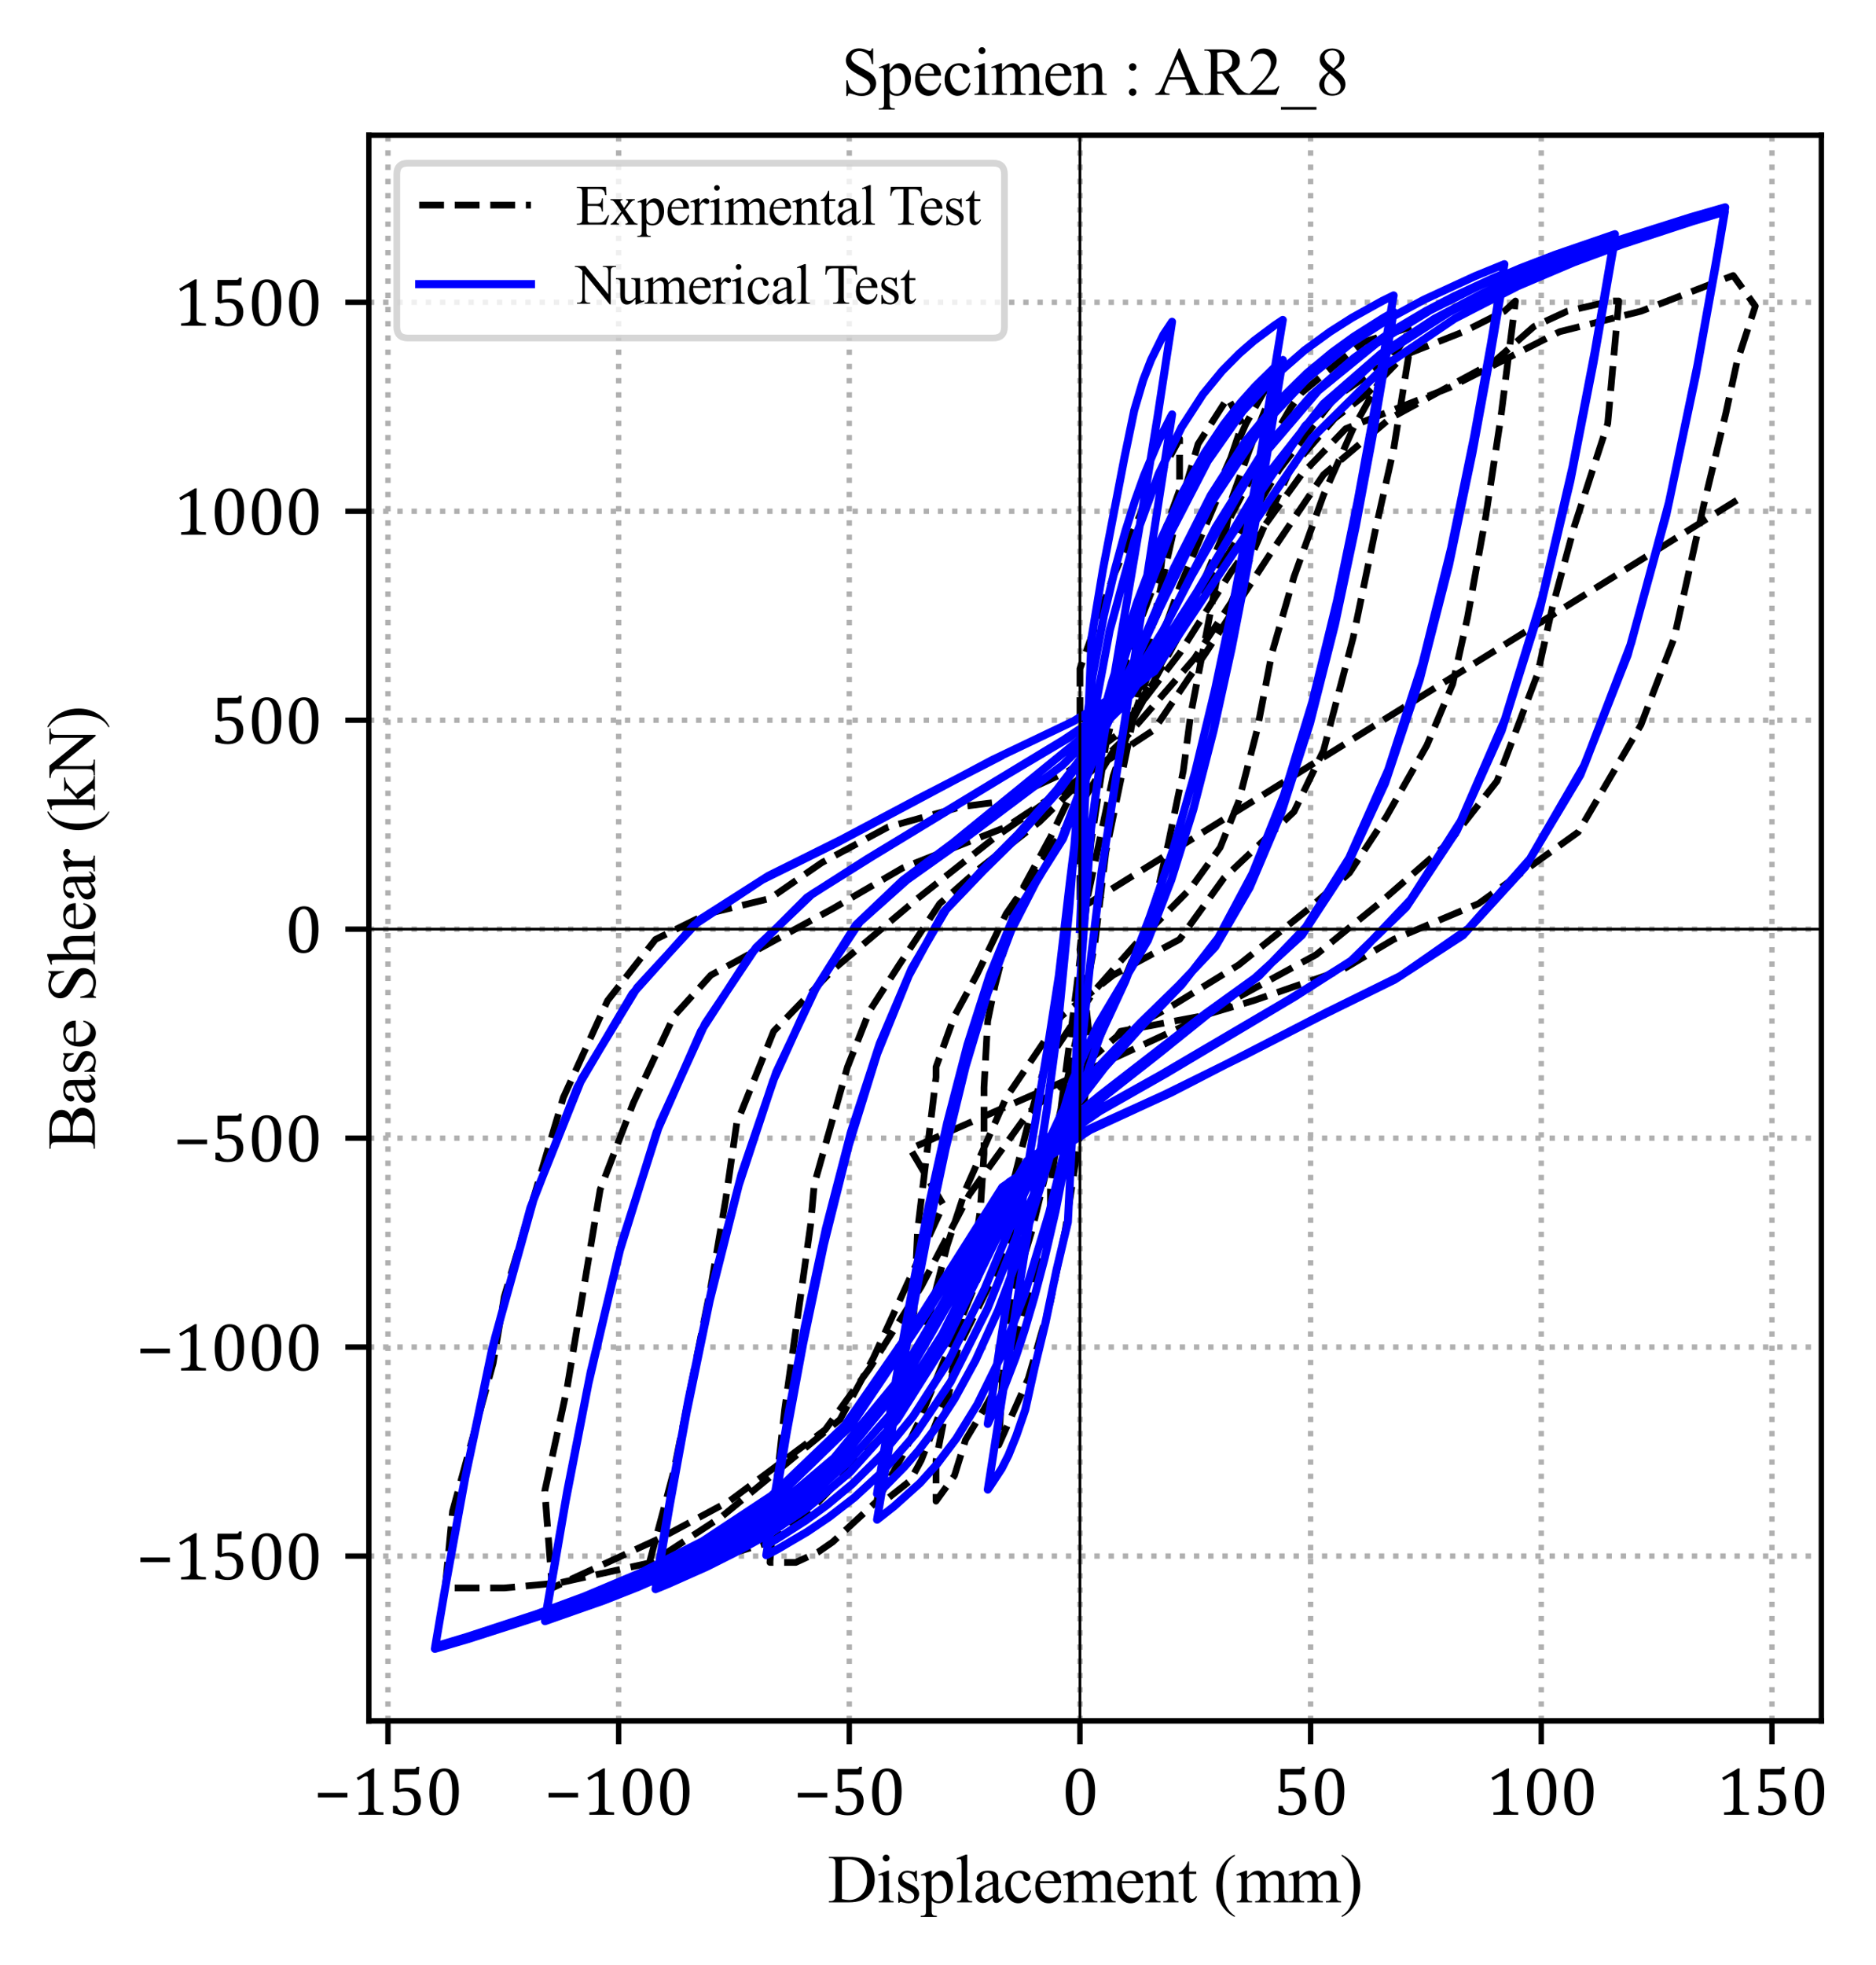 <?xml version="1.0" encoding="utf-8" standalone="no"?>
<!DOCTYPE svg PUBLIC "-//W3C//DTD SVG 1.1//EN"
  "http://www.w3.org/Graphics/SVG/1.1/DTD/svg11.dtd">
<svg xmlns:xlink="http://www.w3.org/1999/xlink" width="279.576pt" height="292.774pt" viewBox="0 0 279.576 292.774" xmlns="http://www.w3.org/2000/svg" version="1.1">
 <defs>
  <style type="text/css">*{stroke-linejoin: round; stroke-linecap: butt}</style>
 </defs>
 <g id="figure_1">
  <g id="patch_1">
   <path d="M 0 292.774 
L 279.576 292.774 
L 279.576 0 
L 0 0 
z
" style="fill: #ffffff"/>
  </g>
  <g id="axes_1">
   <g id="patch_2">
    <path d="M 54.97 256.404 
L 271.434 256.404 
L 271.434 20.144 
L 54.97 20.144 
z
" style="fill: #ffffff"/>
   </g>
   <g id="matplotlib.axis_1">
    <g id="xtick_1">
     <g id="line2d_1">
      <path d="M 57.815 256.404 
L 57.815 20.144 
" clip-path="url(#pf78e5e7e3a)" style="fill: none; stroke-dasharray: 0.8,1.32; stroke-dashoffset: 0; stroke: #b0b0b0; stroke-width: 0.8"/>
     </g>
     <g id="line2d_2">
      <defs>
       <path id="m4a73ebae74" d="M 0 0 
L 0 3.5 
" style="stroke: #000000; stroke-width: 0.8"/>
      </defs>
      <g>
       <use xlink:href="#m4a73ebae74" x="57.815" y="256.404" style="stroke: #000000; stroke-width: 0.8"/>
      </g>
     </g>
     <g id="text_1">
      <!-- −150 -->
      <g transform="translate(46.74 270.391) scale(0.1 -0.1)">
       <defs>
        <path id="Cambria-2212" d="M 397 1613 
L 397 2047 
L 3147 2047 
L 3147 1613 
L 397 1613 
z
" transform="scale(0.016)"/>
        <path id="Cambria-31" d="M 2172 816 
Q 2172 634 2192 542 
Q 2213 450 2264 392 
Q 2316 334 2412 301 
Q 2509 269 2656 251 
Q 2803 234 3044 228 
L 3044 0 
L 734 0 
L 734 228 
Q 1081 244 1229 270 
Q 1378 297 1456 350 
Q 1534 403 1570 500 
Q 1606 597 1606 816 
L 1606 3350 
Q 1606 3475 1562 3533 
Q 1519 3591 1434 3591 
Q 1334 3591 1150 3487 
Q 966 3384 694 3203 
L 556 3444 
L 2019 4316 
L 2191 4316 
Q 2172 4016 2172 3484 
L 2172 816 
z
" transform="scale(0.016)"/>
        <path id="Cambria-35" d="M 469 172 
L 469 834 
L 847 834 
Q 941 516 1130 366 
Q 1319 216 1619 216 
Q 2034 216 2246 466 
Q 2459 716 2459 1213 
Q 2459 1544 2346 1761 
Q 2234 1978 2043 2075 
Q 1853 2172 1600 2172 
Q 1388 2172 1234 2145 
Q 1081 2119 906 2063 
L 656 2209 
L 656 4266 
L 2378 4266 
Q 2484 4266 2531 4283 
Q 2578 4300 2606 4336 
Q 2634 4372 2672 4472 
L 2916 4472 
L 2869 3747 
L 1072 3747 
L 1072 2375 
Q 1234 2444 1425 2478 
Q 1616 2513 1806 2513 
Q 2178 2513 2465 2361 
Q 2753 2209 2909 1929 
Q 3066 1650 3066 1281 
Q 3066 863 2891 563 
Q 2716 263 2384 106 
Q 2053 -50 1600 -50 
Q 1059 -50 469 172 
z
" transform="scale(0.016)"/>
        <path id="Cambria-30" d="M 1738 -50 
Q 1063 -50 733 481 
Q 403 1013 403 2094 
Q 403 2669 504 3087 
Q 606 3506 789 3779 
Q 972 4053 1228 4184 
Q 1484 4316 1788 4316 
Q 2472 4316 2806 3787 
Q 3141 3259 3141 2191 
Q 3141 1084 2783 517 
Q 2425 -50 1738 -50 
z
M 1013 2188 
Q 1013 1169 1202 692 
Q 1391 216 1788 216 
Q 2166 216 2348 664 
Q 2531 1113 2531 2053 
Q 2531 2772 2437 3217 
Q 2344 3663 2176 3856 
Q 2009 4050 1772 4050 
Q 1556 4050 1411 3922 
Q 1266 3794 1177 3553 
Q 1088 3313 1050 2967 
Q 1013 2622 1013 2188 
z
" transform="scale(0.016)"/>
       </defs>
       <use xlink:href="#Cambria-2212"/>
       <use xlink:href="#Cambria-31" x="55.371"/>
       <use xlink:href="#Cambria-35" x="110.742"/>
       <use xlink:href="#Cambria-30" x="166.113"/>
      </g>
     </g>
    </g>
    <g id="xtick_2">
     <g id="line2d_3">
      <path d="M 92.191 256.404 
L 92.191 20.144 
" clip-path="url(#pf78e5e7e3a)" style="fill: none; stroke-dasharray: 0.8,1.32; stroke-dashoffset: 0; stroke: #b0b0b0; stroke-width: 0.8"/>
     </g>
     <g id="line2d_4">
      <g>
       <use xlink:href="#m4a73ebae74" x="92.191" y="256.404" style="stroke: #000000; stroke-width: 0.8"/>
      </g>
     </g>
     <g id="text_2">
      <!-- −100 -->
      <g transform="translate(81.116 270.391) scale(0.1 -0.1)">
       <use xlink:href="#Cambria-2212"/>
       <use xlink:href="#Cambria-31" x="55.371"/>
       <use xlink:href="#Cambria-30" x="110.742"/>
       <use xlink:href="#Cambria-30" x="166.113"/>
      </g>
     </g>
    </g>
    <g id="xtick_3">
     <g id="line2d_5">
      <path d="M 126.566 256.404 
L 126.566 20.144 
" clip-path="url(#pf78e5e7e3a)" style="fill: none; stroke-dasharray: 0.8,1.32; stroke-dashoffset: 0; stroke: #b0b0b0; stroke-width: 0.8"/>
     </g>
     <g id="line2d_6">
      <g>
       <use xlink:href="#m4a73ebae74" x="126.566" y="256.404" style="stroke: #000000; stroke-width: 0.8"/>
      </g>
     </g>
     <g id="text_3">
      <!-- −50 -->
      <g transform="translate(118.26 270.391) scale(0.1 -0.1)">
       <use xlink:href="#Cambria-2212"/>
       <use xlink:href="#Cambria-35" x="55.371"/>
       <use xlink:href="#Cambria-30" x="110.742"/>
      </g>
     </g>
    </g>
    <g id="xtick_4">
     <g id="line2d_7">
      <path d="M 160.942 256.404 
L 160.942 20.144 
" clip-path="url(#pf78e5e7e3a)" style="fill: none; stroke-dasharray: 0.8,1.32; stroke-dashoffset: 0; stroke: #b0b0b0; stroke-width: 0.8"/>
     </g>
     <g id="line2d_8">
      <g>
       <use xlink:href="#m4a73ebae74" x="160.942" y="256.404" style="stroke: #000000; stroke-width: 0.8"/>
      </g>
     </g>
     <g id="text_4">
      <!-- 0 -->
      <g transform="translate(158.173 270.391) scale(0.1 -0.1)">
       <use xlink:href="#Cambria-30"/>
      </g>
     </g>
    </g>
    <g id="xtick_5">
     <g id="line2d_9">
      <path d="M 195.318 256.404 
L 195.318 20.144 
" clip-path="url(#pf78e5e7e3a)" style="fill: none; stroke-dasharray: 0.8,1.32; stroke-dashoffset: 0; stroke: #b0b0b0; stroke-width: 0.8"/>
     </g>
     <g id="line2d_10">
      <g>
       <use xlink:href="#m4a73ebae74" x="195.318" y="256.404" style="stroke: #000000; stroke-width: 0.8"/>
      </g>
     </g>
     <g id="text_5">
      <!-- 50 -->
      <g transform="translate(189.78 270.391) scale(0.1 -0.1)">
       <use xlink:href="#Cambria-35"/>
       <use xlink:href="#Cambria-30" x="55.371"/>
      </g>
     </g>
    </g>
    <g id="xtick_6">
     <g id="line2d_11">
      <path d="M 229.694 256.404 
L 229.694 20.144 
" clip-path="url(#pf78e5e7e3a)" style="fill: none; stroke-dasharray: 0.8,1.32; stroke-dashoffset: 0; stroke: #b0b0b0; stroke-width: 0.8"/>
     </g>
     <g id="line2d_12">
      <g>
       <use xlink:href="#m4a73ebae74" x="229.694" y="256.404" style="stroke: #000000; stroke-width: 0.8"/>
      </g>
     </g>
     <g id="text_6">
      <!-- 100 -->
      <g transform="translate(221.387 270.391) scale(0.1 -0.1)">
       <use xlink:href="#Cambria-31"/>
       <use xlink:href="#Cambria-30" x="55.371"/>
       <use xlink:href="#Cambria-30" x="110.742"/>
      </g>
     </g>
    </g>
    <g id="xtick_7">
     <g id="line2d_13">
      <path d="M 264.069 256.404 
L 264.069 20.144 
" clip-path="url(#pf78e5e7e3a)" style="fill: none; stroke-dasharray: 0.8,1.32; stroke-dashoffset: 0; stroke: #b0b0b0; stroke-width: 0.8"/>
     </g>
     <g id="line2d_14">
      <g>
       <use xlink:href="#m4a73ebae74" x="264.069" y="256.404" style="stroke: #000000; stroke-width: 0.8"/>
      </g>
     </g>
     <g id="text_7">
      <!-- 150 -->
      <g transform="translate(255.763 270.391) scale(0.1 -0.1)">
       <use xlink:href="#Cambria-31"/>
       <use xlink:href="#Cambria-35" x="55.371"/>
       <use xlink:href="#Cambria-30" x="110.742"/>
      </g>
     </g>
    </g>
    <g id="text_8">
     <!-- Displacement (mm) -->
     <g transform="translate(123.353 283.435) scale(0.1 -0.1)">
      <defs>
       <path id="TimesNewRomanPSMT-44" d="M 109 0 
L 109 116 
L 269 116 
Q 538 116 650 288 
Q 719 391 719 750 
L 719 3488 
Q 719 3884 631 3984 
Q 509 4122 269 4122 
L 109 4122 
L 109 4238 
L 1834 4238 
Q 2784 4238 3279 4022 
Q 3775 3806 4076 3303 
Q 4378 2800 4378 2141 
Q 4378 1256 3841 663 
Q 3238 0 2003 0 
L 109 0 
z
M 1319 306 
Q 1716 219 1984 219 
Q 2709 219 3187 728 
Q 3666 1238 3666 2109 
Q 3666 2988 3187 3494 
Q 2709 4000 1959 4000 
Q 1678 4000 1319 3909 
L 1319 306 
z
" transform="scale(0.016)"/>
       <path id="TimesNewRomanPSMT-69" d="M 928 4444 
Q 1059 4444 1151 4351 
Q 1244 4259 1244 4128 
Q 1244 3997 1151 3903 
Q 1059 3809 928 3809 
Q 797 3809 703 3903 
Q 609 3997 609 4128 
Q 609 4259 701 4351 
Q 794 4444 928 4444 
z
M 1188 2947 
L 1188 647 
Q 1188 378 1227 289 
Q 1266 200 1342 156 
Q 1419 113 1622 113 
L 1622 0 
L 231 0 
L 231 113 
Q 441 113 512 153 
Q 584 194 626 287 
Q 669 381 669 647 
L 669 1750 
Q 669 2216 641 2353 
Q 619 2453 572 2492 
Q 525 2531 444 2531 
Q 356 2531 231 2484 
L 188 2597 
L 1050 2947 
L 1188 2947 
z
" transform="scale(0.016)"/>
       <path id="TimesNewRomanPSMT-73" d="M 2050 2947 
L 2050 1972 
L 1947 1972 
Q 1828 2431 1642 2597 
Q 1456 2763 1169 2763 
Q 950 2763 815 2647 
Q 681 2531 681 2391 
Q 681 2216 781 2091 
Q 878 1963 1175 1819 
L 1631 1597 
Q 2266 1288 2266 781 
Q 2266 391 1970 151 
Q 1675 -88 1309 -88 
Q 1047 -88 709 6 
Q 606 38 541 38 
Q 469 38 428 -44 
L 325 -44 
L 325 978 
L 428 978 
Q 516 541 762 319 
Q 1009 97 1316 97 
Q 1531 97 1667 223 
Q 1803 350 1803 528 
Q 1803 744 1651 891 
Q 1500 1038 1047 1263 
Q 594 1488 453 1669 
Q 313 1847 313 2119 
Q 313 2472 555 2709 
Q 797 2947 1181 2947 
Q 1350 2947 1591 2875 
Q 1750 2828 1803 2828 
Q 1853 2828 1881 2850 
Q 1909 2872 1947 2947 
L 2050 2947 
z
" transform="scale(0.016)"/>
       <path id="TimesNewRomanPSMT-70" d="M -6 2578 
L 875 2934 
L 994 2934 
L 994 2266 
Q 1216 2644 1439 2795 
Q 1663 2947 1909 2947 
Q 2341 2947 2628 2609 
Q 2981 2197 2981 1534 
Q 2981 794 2556 309 
Q 2206 -88 1675 -88 
Q 1444 -88 1275 -22 
Q 1150 25 994 166 
L 994 -706 
Q 994 -1000 1030 -1079 
Q 1066 -1159 1155 -1206 
Q 1244 -1253 1478 -1253 
L 1478 -1369 
L -22 -1369 
L -22 -1253 
L 56 -1253 
Q 228 -1256 350 -1188 
Q 409 -1153 442 -1076 
Q 475 -1000 475 -688 
L 475 2019 
Q 475 2297 450 2372 
Q 425 2447 370 2484 
Q 316 2522 222 2522 
Q 147 2522 31 2478 
L -6 2578 
z
M 994 2081 
L 994 1013 
Q 994 666 1022 556 
Q 1066 375 1236 237 
Q 1406 100 1666 100 
Q 1978 100 2172 344 
Q 2425 663 2425 1241 
Q 2425 1897 2138 2250 
Q 1938 2494 1663 2494 
Q 1513 2494 1366 2419 
Q 1253 2363 994 2081 
z
" transform="scale(0.016)"/>
       <path id="TimesNewRomanPSMT-6c" d="M 1184 4444 
L 1184 647 
Q 1184 378 1223 290 
Q 1263 203 1344 158 
Q 1425 113 1647 113 
L 1647 0 
L 244 0 
L 244 113 
Q 441 113 512 153 
Q 584 194 625 287 
Q 666 381 666 647 
L 666 3247 
Q 666 3731 644 3842 
Q 622 3953 573 3993 
Q 525 4034 450 4034 
Q 369 4034 244 3984 
L 191 4094 
L 1044 4444 
L 1184 4444 
z
" transform="scale(0.016)"/>
       <path id="TimesNewRomanPSMT-61" d="M 1822 413 
Q 1381 72 1269 19 
Q 1100 -59 909 -59 
Q 613 -59 420 144 
Q 228 347 228 678 
Q 228 888 322 1041 
Q 450 1253 767 1440 
Q 1084 1628 1822 1897 
L 1822 2009 
Q 1822 2438 1686 2597 
Q 1550 2756 1291 2756 
Q 1094 2756 978 2650 
Q 859 2544 859 2406 
L 866 2225 
Q 866 2081 792 2003 
Q 719 1925 600 1925 
Q 484 1925 411 2006 
Q 338 2088 338 2228 
Q 338 2497 613 2722 
Q 888 2947 1384 2947 
Q 1766 2947 2009 2819 
Q 2194 2722 2281 2516 
Q 2338 2381 2338 1966 
L 2338 994 
Q 2338 584 2353 492 
Q 2369 400 2405 369 
Q 2441 338 2488 338 
Q 2538 338 2575 359 
Q 2641 400 2828 588 
L 2828 413 
Q 2478 -56 2159 -56 
Q 2006 -56 1915 50 
Q 1825 156 1822 413 
z
M 1822 616 
L 1822 1706 
Q 1350 1519 1213 1441 
Q 966 1303 859 1153 
Q 753 1003 753 825 
Q 753 600 887 451 
Q 1022 303 1197 303 
Q 1434 303 1822 616 
z
" transform="scale(0.016)"/>
       <path id="TimesNewRomanPSMT-63" d="M 2631 1088 
Q 2516 522 2178 217 
Q 1841 -88 1431 -88 
Q 944 -88 581 321 
Q 219 731 219 1428 
Q 219 2103 620 2525 
Q 1022 2947 1584 2947 
Q 2006 2947 2278 2723 
Q 2550 2500 2550 2259 
Q 2550 2141 2473 2067 
Q 2397 1994 2259 1994 
Q 2075 1994 1981 2113 
Q 1928 2178 1911 2362 
Q 1894 2547 1784 2644 
Q 1675 2738 1481 2738 
Q 1169 2738 978 2506 
Q 725 2200 725 1697 
Q 725 1184 976 792 
Q 1228 400 1656 400 
Q 1963 400 2206 609 
Q 2378 753 2541 1131 
L 2631 1088 
z
" transform="scale(0.016)"/>
       <path id="TimesNewRomanPSMT-65" d="M 681 1784 
Q 678 1147 991 784 
Q 1303 422 1725 422 
Q 2006 422 2214 576 
Q 2422 731 2563 1106 
L 2659 1044 
Q 2594 616 2278 264 
Q 1963 -88 1488 -88 
Q 972 -88 605 314 
Q 238 716 238 1394 
Q 238 2128 614 2539 
Q 991 2950 1559 2950 
Q 2041 2950 2350 2633 
Q 2659 2316 2659 1784 
L 681 1784 
z
M 681 1966 
L 2006 1966 
Q 1991 2241 1941 2353 
Q 1863 2528 1708 2628 
Q 1553 2728 1384 2728 
Q 1125 2728 920 2526 
Q 716 2325 681 1966 
z
" transform="scale(0.016)"/>
       <path id="TimesNewRomanPSMT-6d" d="M 1050 2338 
Q 1363 2650 1419 2697 
Q 1559 2816 1721 2881 
Q 1884 2947 2044 2947 
Q 2313 2947 2506 2790 
Q 2700 2634 2766 2338 
Q 3088 2713 3309 2830 
Q 3531 2947 3766 2947 
Q 3994 2947 4170 2830 
Q 4347 2713 4450 2447 
Q 4519 2266 4519 1878 
L 4519 647 
Q 4519 378 4559 278 
Q 4591 209 4675 161 
Q 4759 113 4950 113 
L 4950 0 
L 3538 0 
L 3538 113 
L 3597 113 
Q 3781 113 3884 184 
Q 3956 234 3988 344 
Q 4000 397 4000 647 
L 4000 1878 
Q 4000 2228 3916 2372 
Q 3794 2572 3525 2572 
Q 3359 2572 3192 2489 
Q 3025 2406 2788 2181 
L 2781 2147 
L 2788 2013 
L 2788 647 
Q 2788 353 2820 281 
Q 2853 209 2943 161 
Q 3034 113 3253 113 
L 3253 0 
L 1806 0 
L 1806 113 
Q 2044 113 2133 169 
Q 2222 225 2256 338 
Q 2272 391 2272 647 
L 2272 1878 
Q 2272 2228 2169 2381 
Q 2031 2581 1784 2581 
Q 1616 2581 1450 2491 
Q 1191 2353 1050 2181 
L 1050 647 
Q 1050 366 1089 281 
Q 1128 197 1204 155 
Q 1281 113 1516 113 
L 1516 0 
L 100 0 
L 100 113 
Q 297 113 375 155 
Q 453 197 493 289 
Q 534 381 534 647 
L 534 1741 
Q 534 2213 506 2350 
Q 484 2453 437 2492 
Q 391 2531 309 2531 
Q 222 2531 100 2484 
L 53 2597 
L 916 2947 
L 1050 2947 
L 1050 2338 
z
" transform="scale(0.016)"/>
       <path id="TimesNewRomanPSMT-6e" d="M 1034 2341 
Q 1538 2947 1994 2947 
Q 2228 2947 2397 2830 
Q 2566 2713 2666 2444 
Q 2734 2256 2734 1869 
L 2734 647 
Q 2734 375 2778 278 
Q 2813 200 2889 156 
Q 2966 113 3172 113 
L 3172 0 
L 1756 0 
L 1756 113 
L 1816 113 
Q 2016 113 2095 173 
Q 2175 234 2206 353 
Q 2219 400 2219 647 
L 2219 1819 
Q 2219 2209 2117 2386 
Q 2016 2563 1775 2563 
Q 1403 2563 1034 2156 
L 1034 647 
Q 1034 356 1069 288 
Q 1113 197 1189 155 
Q 1266 113 1500 113 
L 1500 0 
L 84 0 
L 84 113 
L 147 113 
Q 366 113 442 223 
Q 519 334 519 647 
L 519 1709 
Q 519 2225 495 2337 
Q 472 2450 423 2490 
Q 375 2531 294 2531 
Q 206 2531 84 2484 
L 38 2597 
L 900 2947 
L 1034 2947 
L 1034 2341 
z
" transform="scale(0.016)"/>
       <path id="TimesNewRomanPSMT-74" d="M 1031 3803 
L 1031 2863 
L 1700 2863 
L 1700 2644 
L 1031 2644 
L 1031 788 
Q 1031 509 1111 412 
Q 1191 316 1316 316 
Q 1419 316 1516 380 
Q 1613 444 1666 569 
L 1788 569 
Q 1678 263 1478 108 
Q 1278 -47 1066 -47 
Q 922 -47 784 33 
Q 647 113 581 261 
Q 516 409 516 719 
L 516 2644 
L 63 2644 
L 63 2747 
Q 234 2816 414 2980 
Q 594 3144 734 3369 
Q 806 3488 934 3803 
L 1031 3803 
z
" transform="scale(0.016)"/>
       <path id="TimesNewRomanPSMT-20" transform="scale(0.016)"/>
       <path id="TimesNewRomanPSMT-28" d="M 1988 -1253 
L 1988 -1369 
Q 1516 -1131 1200 -813 
Q 750 -359 506 256 
Q 263 872 263 1534 
Q 263 2503 741 3301 
Q 1219 4100 1988 4444 
L 1988 4313 
Q 1603 4100 1356 3731 
Q 1109 3363 987 2797 
Q 866 2231 866 1616 
Q 866 947 969 400 
Q 1050 -31 1165 -292 
Q 1281 -553 1476 -793 
Q 1672 -1034 1988 -1253 
z
" transform="scale(0.016)"/>
       <path id="TimesNewRomanPSMT-29" d="M 144 4313 
L 144 4444 
Q 619 4209 934 3891 
Q 1381 3434 1625 2820 
Q 1869 2206 1869 1541 
Q 1869 572 1392 -226 
Q 916 -1025 144 -1369 
L 144 -1253 
Q 528 -1038 776 -670 
Q 1025 -303 1145 264 
Q 1266 831 1266 1447 
Q 1266 2113 1163 2663 
Q 1084 3094 967 3353 
Q 850 3613 656 3853 
Q 463 4094 144 4313 
z
" transform="scale(0.016)"/>
      </defs>
      <use xlink:href="#TimesNewRomanPSMT-44"/>
      <use xlink:href="#TimesNewRomanPSMT-69" x="72.217"/>
      <use xlink:href="#TimesNewRomanPSMT-73" x="100"/>
      <use xlink:href="#TimesNewRomanPSMT-70" x="138.916"/>
      <use xlink:href="#TimesNewRomanPSMT-6c" x="188.916"/>
      <use xlink:href="#TimesNewRomanPSMT-61" x="216.699"/>
      <use xlink:href="#TimesNewRomanPSMT-63" x="261.084"/>
      <use xlink:href="#TimesNewRomanPSMT-65" x="305.469"/>
      <use xlink:href="#TimesNewRomanPSMT-6d" x="349.854"/>
      <use xlink:href="#TimesNewRomanPSMT-65" x="427.637"/>
      <use xlink:href="#TimesNewRomanPSMT-6e" x="472.021"/>
      <use xlink:href="#TimesNewRomanPSMT-74" x="522.021"/>
      <use xlink:href="#TimesNewRomanPSMT-20" x="549.805"/>
      <use xlink:href="#TimesNewRomanPSMT-28" x="574.805"/>
      <use xlink:href="#TimesNewRomanPSMT-6d" x="608.105"/>
      <use xlink:href="#TimesNewRomanPSMT-6d" x="685.889"/>
      <use xlink:href="#TimesNewRomanPSMT-29" x="763.672"/>
     </g>
    </g>
   </g>
   <g id="matplotlib.axis_2">
    <g id="ytick_1">
     <g id="line2d_15">
      <path d="M 54.97 231.841 
L 271.434 231.841 
" clip-path="url(#pf78e5e7e3a)" style="fill: none; stroke-dasharray: 0.8,1.32; stroke-dashoffset: 0; stroke: #b0b0b0; stroke-width: 0.8"/>
     </g>
     <g id="line2d_16">
      <defs>
       <path id="m1c92a36830" d="M 0 0 
L -3.5 0 
" style="stroke: #000000; stroke-width: 0.8"/>
      </defs>
      <g>
       <use xlink:href="#m1c92a36830" x="54.97" y="231.841" style="stroke: #000000; stroke-width: 0.8"/>
      </g>
     </g>
     <g id="text_9">
      <!-- −1500 -->
      <g transform="translate(20.283 235.335) scale(0.1 -0.1)">
       <use xlink:href="#Cambria-2212"/>
       <use xlink:href="#Cambria-31" x="55.371"/>
       <use xlink:href="#Cambria-35" x="110.742"/>
       <use xlink:href="#Cambria-30" x="166.113"/>
       <use xlink:href="#Cambria-30" x="221.484"/>
      </g>
     </g>
    </g>
    <g id="ytick_2">
     <g id="line2d_17">
      <path d="M 54.97 200.708 
L 271.434 200.708 
" clip-path="url(#pf78e5e7e3a)" style="fill: none; stroke-dasharray: 0.8,1.32; stroke-dashoffset: 0; stroke: #b0b0b0; stroke-width: 0.8"/>
     </g>
     <g id="line2d_18">
      <g>
       <use xlink:href="#m1c92a36830" x="54.97" y="200.708" style="stroke: #000000; stroke-width: 0.8"/>
      </g>
     </g>
     <g id="text_10">
      <!-- −1000 -->
      <g transform="translate(20.283 204.202) scale(0.1 -0.1)">
       <use xlink:href="#Cambria-2212"/>
       <use xlink:href="#Cambria-31" x="55.371"/>
       <use xlink:href="#Cambria-30" x="110.742"/>
       <use xlink:href="#Cambria-30" x="166.113"/>
       <use xlink:href="#Cambria-30" x="221.484"/>
      </g>
     </g>
    </g>
    <g id="ytick_3">
     <g id="line2d_19">
      <path d="M 54.97 169.574 
L 271.434 169.574 
" clip-path="url(#pf78e5e7e3a)" style="fill: none; stroke-dasharray: 0.8,1.32; stroke-dashoffset: 0; stroke: #b0b0b0; stroke-width: 0.8"/>
     </g>
     <g id="line2d_20">
      <g>
       <use xlink:href="#m1c92a36830" x="54.97" y="169.574" style="stroke: #000000; stroke-width: 0.8"/>
      </g>
     </g>
     <g id="text_11">
      <!-- −500 -->
      <g transform="translate(25.82 173.068) scale(0.1 -0.1)">
       <use xlink:href="#Cambria-2212"/>
       <use xlink:href="#Cambria-35" x="55.371"/>
       <use xlink:href="#Cambria-30" x="110.742"/>
       <use xlink:href="#Cambria-30" x="166.113"/>
      </g>
     </g>
    </g>
    <g id="ytick_4">
     <g id="line2d_21">
      <path d="M 54.97 138.441 
L 271.434 138.441 
" clip-path="url(#pf78e5e7e3a)" style="fill: none; stroke-dasharray: 0.8,1.32; stroke-dashoffset: 0; stroke: #b0b0b0; stroke-width: 0.8"/>
     </g>
     <g id="line2d_22">
      <g>
       <use xlink:href="#m1c92a36830" x="54.97" y="138.441" style="stroke: #000000; stroke-width: 0.8"/>
      </g>
     </g>
     <g id="text_12">
      <!-- 0 -->
      <g transform="translate(42.433 141.935) scale(0.1 -0.1)">
       <use xlink:href="#Cambria-30"/>
      </g>
     </g>
    </g>
    <g id="ytick_5">
     <g id="line2d_23">
      <path d="M 54.97 107.307 
L 271.434 107.307 
" clip-path="url(#pf78e5e7e3a)" style="fill: none; stroke-dasharray: 0.8,1.32; stroke-dashoffset: 0; stroke: #b0b0b0; stroke-width: 0.8"/>
     </g>
     <g id="line2d_24">
      <g>
       <use xlink:href="#m1c92a36830" x="54.97" y="107.307" style="stroke: #000000; stroke-width: 0.8"/>
      </g>
     </g>
     <g id="text_13">
      <!-- 500 -->
      <g transform="translate(31.358 110.801) scale(0.1 -0.1)">
       <use xlink:href="#Cambria-35"/>
       <use xlink:href="#Cambria-30" x="55.371"/>
       <use xlink:href="#Cambria-30" x="110.742"/>
      </g>
     </g>
    </g>
    <g id="ytick_6">
     <g id="line2d_25">
      <path d="M 54.97 76.174 
L 271.434 76.174 
" clip-path="url(#pf78e5e7e3a)" style="fill: none; stroke-dasharray: 0.8,1.32; stroke-dashoffset: 0; stroke: #b0b0b0; stroke-width: 0.8"/>
     </g>
     <g id="line2d_26">
      <g>
       <use xlink:href="#m1c92a36830" x="54.97" y="76.174" style="stroke: #000000; stroke-width: 0.8"/>
      </g>
     </g>
     <g id="text_14">
      <!-- 1000 -->
      <g transform="translate(25.82 79.668) scale(0.1 -0.1)">
       <use xlink:href="#Cambria-31"/>
       <use xlink:href="#Cambria-30" x="55.371"/>
       <use xlink:href="#Cambria-30" x="110.742"/>
       <use xlink:href="#Cambria-30" x="166.113"/>
      </g>
     </g>
    </g>
    <g id="ytick_7">
     <g id="line2d_27">
      <path d="M 54.97 45.04 
L 271.434 45.04 
" clip-path="url(#pf78e5e7e3a)" style="fill: none; stroke-dasharray: 0.8,1.32; stroke-dashoffset: 0; stroke: #b0b0b0; stroke-width: 0.8"/>
     </g>
     <g id="line2d_28">
      <g>
       <use xlink:href="#m1c92a36830" x="54.97" y="45.04" style="stroke: #000000; stroke-width: 0.8"/>
      </g>
     </g>
     <g id="text_15">
      <!-- 1500 -->
      <g transform="translate(25.82 48.534) scale(0.1 -0.1)">
       <use xlink:href="#Cambria-31"/>
       <use xlink:href="#Cambria-35" x="55.371"/>
       <use xlink:href="#Cambria-30" x="110.742"/>
       <use xlink:href="#Cambria-30" x="166.113"/>
      </g>
     </g>
    </g>
    <g id="text_16">
     <!-- Base Shear (kN) -->
     <g transform="translate(14.144 171.319) rotate(-90) scale(0.1 -0.1)">
      <defs>
       <path id="TimesNewRomanPSMT-42" d="M 2956 2163 
Q 3397 2069 3616 1863 
Q 3919 1575 3919 1159 
Q 3919 844 3719 555 
Q 3519 266 3170 133 
Q 2822 0 2106 0 
L 106 0 
L 106 116 
L 266 116 
Q 531 116 647 284 
Q 719 394 719 750 
L 719 3488 
Q 719 3881 628 3984 
Q 506 4122 266 4122 
L 106 4122 
L 106 4238 
L 1938 4238 
Q 2450 4238 2759 4163 
Q 3228 4050 3475 3764 
Q 3722 3478 3722 3106 
Q 3722 2788 3528 2536 
Q 3334 2284 2956 2163 
z
M 1319 2331 
Q 1434 2309 1582 2298 
Q 1731 2288 1909 2288 
Q 2366 2288 2595 2386 
Q 2825 2484 2947 2687 
Q 3069 2891 3069 3131 
Q 3069 3503 2766 3765 
Q 2463 4028 1881 4028 
Q 1569 4028 1319 3959 
L 1319 2331 
z
M 1319 306 
Q 1681 222 2034 222 
Q 2600 222 2897 476 
Q 3194 731 3194 1106 
Q 3194 1353 3059 1581 
Q 2925 1809 2622 1940 
Q 2319 2072 1872 2072 
Q 1678 2072 1540 2065 
Q 1403 2059 1319 2044 
L 1319 306 
z
" transform="scale(0.016)"/>
       <path id="TimesNewRomanPSMT-53" d="M 2934 4334 
L 2934 2869 
L 2819 2869 
Q 2763 3291 2617 3541 
Q 2472 3791 2203 3937 
Q 1934 4084 1647 4084 
Q 1322 4084 1109 3886 
Q 897 3688 897 3434 
Q 897 3241 1031 3081 
Q 1225 2847 1953 2456 
Q 2547 2138 2764 1967 
Q 2981 1797 3098 1565 
Q 3216 1334 3216 1081 
Q 3216 600 2842 251 
Q 2469 -97 1881 -97 
Q 1697 -97 1534 -69 
Q 1438 -53 1133 45 
Q 828 144 747 144 
Q 669 144 623 97 
Q 578 50 556 -97 
L 441 -97 
L 441 1356 
L 556 1356 
Q 638 900 775 673 
Q 913 447 1195 297 
Q 1478 147 1816 147 
Q 2206 147 2432 353 
Q 2659 559 2659 841 
Q 2659 997 2573 1156 
Q 2488 1316 2306 1453 
Q 2184 1547 1640 1851 
Q 1097 2156 867 2337 
Q 638 2519 519 2737 
Q 400 2956 400 3219 
Q 400 3675 750 4004 
Q 1100 4334 1641 4334 
Q 1978 4334 2356 4169 
Q 2531 4091 2603 4091 
Q 2684 4091 2736 4139 
Q 2788 4188 2819 4334 
L 2934 4334 
z
" transform="scale(0.016)"/>
       <path id="TimesNewRomanPSMT-68" d="M 1041 4444 
L 1041 2350 
Q 1388 2731 1591 2839 
Q 1794 2947 1997 2947 
Q 2241 2947 2416 2812 
Q 2591 2678 2675 2391 
Q 2734 2191 2734 1659 
L 2734 647 
Q 2734 375 2778 275 
Q 2809 200 2884 156 
Q 2959 113 3159 113 
L 3159 0 
L 1753 0 
L 1753 113 
L 1819 113 
Q 2019 113 2097 173 
Q 2175 234 2206 353 
Q 2216 403 2216 647 
L 2216 1659 
Q 2216 2128 2167 2275 
Q 2119 2422 2012 2495 
Q 1906 2569 1756 2569 
Q 1603 2569 1437 2487 
Q 1272 2406 1041 2159 
L 1041 647 
Q 1041 353 1073 281 
Q 1106 209 1195 161 
Q 1284 113 1503 113 
L 1503 0 
L 84 0 
L 84 113 
Q 275 113 384 172 
Q 447 203 484 290 
Q 522 378 522 647 
L 522 3238 
Q 522 3728 498 3840 
Q 475 3953 426 3993 
Q 378 4034 297 4034 
Q 231 4034 84 3984 
L 41 4094 
L 897 4444 
L 1041 4444 
z
" transform="scale(0.016)"/>
       <path id="TimesNewRomanPSMT-72" d="M 1038 2947 
L 1038 2303 
Q 1397 2947 1775 2947 
Q 1947 2947 2059 2842 
Q 2172 2738 2172 2600 
Q 2172 2478 2090 2393 
Q 2009 2309 1897 2309 
Q 1788 2309 1652 2417 
Q 1516 2525 1450 2525 
Q 1394 2525 1328 2463 
Q 1188 2334 1038 2041 
L 1038 669 
Q 1038 431 1097 309 
Q 1138 225 1241 169 
Q 1344 113 1538 113 
L 1538 0 
L 72 0 
L 72 113 
Q 291 113 397 181 
Q 475 231 506 341 
Q 522 394 522 644 
L 522 1753 
Q 522 2253 501 2348 
Q 481 2444 426 2487 
Q 372 2531 291 2531 
Q 194 2531 72 2484 
L 41 2597 
L 906 2947 
L 1038 2947 
z
" transform="scale(0.016)"/>
       <path id="TimesNewRomanPSMT-6b" d="M 1047 4444 
L 1047 1597 
L 1775 2259 
Q 2006 2472 2044 2528 
Q 2069 2566 2069 2603 
Q 2069 2666 2017 2711 
Q 1966 2756 1847 2763 
L 1847 2863 
L 3091 2863 
L 3091 2763 
Q 2834 2756 2664 2684 
Q 2494 2613 2291 2428 
L 1556 1750 
L 2291 822 
Q 2597 438 2703 334 
Q 2853 188 2966 144 
Q 3044 113 3238 113 
L 3238 0 
L 1847 0 
L 1847 113 
Q 1966 116 2008 148 
Q 2050 181 2050 241 
Q 2050 313 1925 472 
L 1047 1594 
L 1047 644 
Q 1047 366 1086 278 
Q 1125 191 1197 153 
Q 1269 116 1509 113 
L 1509 0 
L 53 0 
L 53 113 
Q 272 113 381 166 
Q 447 200 481 272 
Q 528 375 528 628 
L 528 3234 
Q 528 3731 506 3842 
Q 484 3953 434 3995 
Q 384 4038 303 4038 
Q 238 4038 106 3984 
L 53 4094 
L 903 4444 
L 1047 4444 
z
" transform="scale(0.016)"/>
       <path id="TimesNewRomanPSMT-4e" d="M -84 4238 
L 1066 4238 
L 3656 1059 
L 3656 3503 
Q 3656 3894 3569 3991 
Q 3453 4122 3203 4122 
L 3056 4122 
L 3056 4238 
L 4531 4238 
L 4531 4122 
L 4381 4122 
Q 4113 4122 4000 3959 
Q 3931 3859 3931 3503 
L 3931 -69 
L 3819 -69 
L 1025 3344 
L 1025 734 
Q 1025 344 1109 247 
Q 1228 116 1475 116 
L 1625 116 
L 1625 0 
L 150 0 
L 150 116 
L 297 116 
Q 569 116 681 278 
Q 750 378 750 734 
L 750 3681 
Q 566 3897 470 3965 
Q 375 4034 191 4094 
Q 100 4122 -84 4122 
L -84 4238 
z
" transform="scale(0.016)"/>
      </defs>
      <use xlink:href="#TimesNewRomanPSMT-42"/>
      <use xlink:href="#TimesNewRomanPSMT-61" x="66.699"/>
      <use xlink:href="#TimesNewRomanPSMT-73" x="111.084"/>
      <use xlink:href="#TimesNewRomanPSMT-65" x="150"/>
      <use xlink:href="#TimesNewRomanPSMT-20" x="194.385"/>
      <use xlink:href="#TimesNewRomanPSMT-53" x="219.385"/>
      <use xlink:href="#TimesNewRomanPSMT-68" x="275"/>
      <use xlink:href="#TimesNewRomanPSMT-65" x="325"/>
      <use xlink:href="#TimesNewRomanPSMT-61" x="369.385"/>
      <use xlink:href="#TimesNewRomanPSMT-72" x="413.77"/>
      <use xlink:href="#TimesNewRomanPSMT-20" x="447.07"/>
      <use xlink:href="#TimesNewRomanPSMT-28" x="472.07"/>
      <use xlink:href="#TimesNewRomanPSMT-6b" x="505.371"/>
      <use xlink:href="#TimesNewRomanPSMT-4e" x="555.371"/>
      <use xlink:href="#TimesNewRomanPSMT-29" x="627.588"/>
     </g>
    </g>
   </g>
   <g id="line2d_29">
    <path d="M 258.844 74.526 
L 160.942 135.397 
L 160.942 99.635 
L 165.892 85.939 
L 170.842 74.526 
L 175.793 65.395 
L 175.793 73.004 
L 173.593 79.091 
L 173.042 84.418 
L 168.092 97.353 
L 164.792 111.049 
L 162.592 125.506 
L 160.942 141.484 
L 162.592 156.702 
L 160.942 168.876 
L 158.742 183.333 
L 156.542 193.986 
L 153.242 205.399 
L 148.842 215.291 
L 148.842 215.291 
L 149.392 205.399 
L 151.042 192.464 
L 153.792 183.333 
L 157.642 167.355 
L 160.942 152.137 
L 163.142 140.724 
L 164.792 127.028 
L 168.092 111.049 
L 170.292 99.635 
L 175.243 77.57 
L 178.543 66.156 
L 182.943 59.308 
L 185.143 63.113 
L 181.293 74.526 
L 175.793 87.461 
L 171.392 99.635 
L 165.892 115.614 
L 162.042 133.876 
L 160.392 147.572 
L 156.542 177.246 
L 156.542 183.333 
L 152.692 194.747 
L 150.492 203.116 
L 146.642 209.964 
L 143.892 214.53 
L 142.242 219.856 
L 139.492 223.661 
L 139.492 217.573 
L 141.142 209.204 
L 145.542 184.094 
L 146.092 180.29 
L 146.642 171.92 
L 146.642 162.028 
L 147.192 152.137 
L 148.292 146.811 
L 151.592 133.876 
L 156.542 124.745 
L 160.942 115.614 
L 169.192 98.114 
L 171.942 92.787 
L 176.343 82.896 
L 181.293 73.004 
L 185.693 63.113 
L 189.543 56.265 
L 190.093 56.265 
L 190.093 57.026 
L 186.243 66.917 
L 183.493 74.526 
L 181.843 83.657 
L 177.443 106.483 
L 176.343 114.853 
L 174.143 125.506 
L 171.942 135.397 
L 163.692 155.18 
L 159.842 163.55 
L 154.892 176.485 
L 142.792 200.834 
L 140.592 209.204 
L 137.292 217.573 
L 135.642 220.617 
L 131.792 223.661 
L 130.692 223.661 
L 132.892 208.443 
L 136.192 195.508 
L 136.742 183.333 
L 139.492 160.507 
L 139.492 158.985 
L 142.242 151.376 
L 145.542 145.289 
L 149.942 136.158 
L 160.392 120.94 
L 166.442 111.049 
L 174.693 95.831 
L 179.643 85.939 
L 183.493 76.809 
L 187.893 68.439 
L 192.293 60.83 
L 193.943 58.547 
L 199.443 53.982 
L 203.293 50.939 
L 210.443 48.656 
L 210.443 48.656 
L 207.143 53.982 
L 201.643 63.874 
L 197.243 73.765 
L 192.843 85.939 
L 189.543 97.353 
L 187.343 108.766 
L 184.593 119.419 
L 181.843 126.267 
L 177.443 132.354 
L 169.192 140.724 
L 163.142 147.572 
L 156.542 157.463 
L 155.442 159.746 
L 153.242 167.355 
L 149.942 180.29 
L 136.742 212.247 
L 134.542 216.813 
L 130.692 223.661 
L 124.091 229.748 
L 121.891 231.269 
L 118.591 232.791 
L 114.741 232.791 
L 115.841 219.856 
L 116.941 209.964 
L 120.791 182.572 
L 121.341 176.485 
L 126.291 158.985 
L 129.592 150.615 
L 133.992 143.767 
L 140.042 134.636 
L 146.092 129.31 
L 154.892 122.462 
L 168.092 109.527 
L 177.993 98.114 
L 183.493 89.744 
L 188.443 78.331 
L 192.293 69.961 
L 198.893 62.352 
L 203.843 58.547 
L 208.243 53.982 
L 209.893 53.221 
L 207.693 66.917 
L 204.943 79.091 
L 201.643 95.07 
L 197.243 111.81 
L 192.843 120.94 
L 182.393 130.832 
L 175.793 139.963 
L 165.892 145.289 
L 158.192 151.376 
L 149.942 163.55 
L 143.892 177.246 
L 141.142 185.616 
L 137.842 198.551 
L 132.342 213.008 
L 119.141 226.704 
L 114.741 229.748 
L 102.091 233.552 
L 96.591 233.552 
L 100.441 219.095 
L 105.941 191.703 
L 108.141 178.768 
L 109.791 167.355 
L 115.291 153.659 
L 124.091 144.528 
L 136.742 133.876 
L 148.292 124.745 
L 165.892 112.571 
L 177.993 90.505 
L 182.393 83.657 
L 190.643 69.961 
L 198.893 59.308 
L 206.593 53.982 
L 218.143 49.417 
L 224.194 46.373 
L 225.844 44.851 
L 223.644 62.352 
L 221.444 76.809 
L 218.693 92.027 
L 216.493 101.918 
L 212.643 111.049 
L 206.593 121.701 
L 201.093 130.071 
L 195.043 135.397 
L 184.593 143.767 
L 174.693 149.854 
L 166.442 154.42 
L 153.242 165.833 
L 144.442 178.007 
L 137.292 191.703 
L 129.592 203.877 
L 122.991 213.008 
L 108.691 223.661 
L 98.791 228.987 
L 82.29 236.596 
L 81.19 222.139 
L 84.491 206.921 
L 89.441 177.246 
L 94.391 164.311 
L 100.441 151.376 
L 105.941 145.289 
L 124.091 135.397 
L 134.542 129.31 
L 149.942 123.223 
L 171.942 108.766 
L 179.643 97.353 
L 189.543 82.135 
L 197.243 70.722 
L 207.143 62.352 
L 222.544 53.982 
L 228.594 48.656 
L 233.544 46.373 
L 240.144 44.851 
L 241.244 44.851 
L 239.594 63.113 
L 234.644 78.331 
L 231.344 90.505 
L 229.144 100.396 
L 223.094 116.375 
L 215.943 125.506 
L 205.493 134.636 
L 196.143 142.245 
L 177.993 152.137 
L 158.192 161.268 
L 135.642 171.159 
L 140.592 179.529 
L 130.142 202.356 
L 125.191 211.486 
L 107.591 225.943 
L 97.141 232.791 
L 83.391 235.835 
L 75.14 236.596 
L 66.34 236.596 
L 67.44 225.182 
L 73.49 203.116 
L 75.14 193.225 
L 83.941 163.55 
L 90.541 149.093 
L 97.691 139.963 
L 105.391 136.158 
L 114.741 133.876 
L 122.441 128.549 
L 132.342 123.223 
L 143.342 120.18 
L 149.392 119.419 
L 159.292 114.853 
L 166.442 109.527 
L 175.793 97.353 
L 183.493 85.179 
L 193.943 70.722 
L 200.543 63.874 
L 215.943 57.787 
L 232.444 49.417 
L 244.544 46.373 
L 258.294 41.047 
L 261.594 45.612 
L 258.844 53.982 
L 257.194 61.591 
L 253.894 75.287 
L 249.494 95.07 
L 244.544 108.005 
L 235.194 123.984 
L 220.344 134.636 
L 207.693 139.963 
L 199.993 144.528 
L 186.793 149.093 
L 179.093 151.376 
L 166.992 153.659 
L 166.442 154.42 
L 166.442 154.42 
" clip-path="url(#pf78e5e7e3a)" style="fill: none; stroke-dasharray: 3.7,1.6; stroke-dashoffset: 0; stroke: #000000"/>
   </g>
   <g id="line2d_30">
    <path d="M 160.942 138.441 
L 162.668 95.067 
L 164.367 84.863 
L 167.577 68.164 
L 169.036 61.127 
L 170.368 56.627 
L 171.55 53.587 
L 173.395 49.851 
L 174.668 47.94 
L 174.663 47.968 
L 172.526 61.983 
L 170.315 75.562 
L 164.297 111.118 
L 162.597 123.512 
L 160.87 147.662 
L 159.144 182.083 
L 157.447 189.219 
L 155.805 197.091 
L 154.245 203.499 
L 152.79 210.064 
L 151.465 213.906 
L 150.289 216.817 
L 149.282 218.811 
L 147.416 221.659 
L 147.213 221.942 
L 147.226 221.852 
L 151.622 193.62 
L 156.007 165.335 
L 157.657 152.936 
L 159.359 135.286 
L 161.086 113.918 
L 162.811 100.817 
L 164.507 91.754 
L 166.146 84.855 
L 167.703 79.175 
L 169.152 74.581 
L 170.472 70.897 
L 172.641 65.711 
L 174.481 62.09 
L 174.675 61.745 
L 174.653 61.893 
L 164.157 129.88 
L 162.454 143.689 
L 160.726 160.811 
L 159.002 171.784 
L 157.308 180.467 
L 155.672 187.496 
L 154.119 193.369 
L 152.674 198.265 
L 151.361 202.256 
L 149.206 207.868 
L 147.206 212.159 
L 153.083 174.372 
L 156.142 156.056 
L 157.797 145.389 
L 159.503 130.892 
L 161.577 114.312 
L 165.369 93.959 
L 169.09 80.368 
L 172.683 70.587 
L 176.09 63.654 
L 179.258 58.765 
L 182.135 55.258 
L 184.678 52.691 
L 186.844 50.803 
L 189.92 48.501 
L 191.169 47.663 
L 187.992 66.977 
L 186.078 77.783 
L 183.766 89.935 
L 181.093 102.645 
L 178.101 115.069 
L 174.838 126.514 
L 171.355 136.608 
L 167.707 146.192 
L 163.952 154.314 
L 160.149 165.391 
L 156.359 180.694 
L 152.641 193.024 
L 149.055 202.325 
L 145.657 209.242 
L 142.501 214.353 
L 139.636 218.151 
L 137.109 220.958 
L 133.219 224.453 
L 130.709 226.424 
L 133.964 206.82 
L 135.895 196.015 
L 138.223 183.911 
L 140.91 171.225 
L 143.914 158.886 
L 147.188 147.967 
L 150.679 138.671 
L 154.332 131.534 
L 158.091 125.249 
L 161.894 115.347 
L 165.682 101.744 
L 169.396 89.893 
L 172.975 80.458 
L 176.364 73.129 
L 179.509 67.514 
L 182.361 63.243 
L 184.873 60.015 
L 187.007 57.618 
L 190.01 54.664 
L 191.18 53.625 
L 187.849 73.612 
L 185.9 84.505 
L 183.557 96.567 
L 180.856 108.861 
L 177.839 120.612 
L 174.555 131.114 
L 171.056 140.139 
L 163.636 152.597 
L 159.832 160.966 
L 156.046 173.747 
L 152.337 185.639 
L 148.764 195.209 
L 145.384 202.683 
L 142.25 208.419 
L 139.412 212.795 
L 136.915 216.077 
L 134.797 218.528 
L 131.831 221.539 
L 130.7 222.575 
L 132.567 211.193 
L 134.109 202.209 
L 136.074 191.413 
L 138.433 179.519 
L 141.149 167.328 
L 144.177 155.649 
L 147.471 145.342 
L 150.978 136.752 
L 158.407 124.983 
L 162.903 113.335 
L 168.752 94.246 
L 174.477 79.355 
L 179.987 68.7 
L 185.197 61.271 
L 190.023 56.019 
L 194.388 52.216 
L 198.224 49.422 
L 201.471 47.356 
L 205.998 44.84 
L 207.685 44.015 
L 204.708 61.728 
L 202.299 74.797 
L 199.235 89.588 
L 195.564 104.618 
L 191.347 118.43 
L 186.648 130.158 
L 181.542 139.743 
L 176.11 146.716 
L 170.438 152.582 
L 164.616 159.079 
L 158.736 166.739 
L 152.891 180.711 
L 147.173 194.968 
L 141.673 205.894 
L 136.478 213.612 
L 131.67 219.12 
L 127.326 223.124 
L 123.513 226.07 
L 120.292 228.239 
L 115.821 230.861 
L 114.195 231.717 
L 117.263 213.347 
L 119.701 200.147 
L 122.791 185.425 
L 126.485 170.672 
L 130.725 156.995 
L 135.442 145.351 
L 140.563 135.944 
L 146.007 130.011 
L 151.686 124.311 
L 157.513 117.644 
L 163.393 109.96 
L 169.235 98.031 
L 174.945 84.657 
L 180.434 73.804 
L 185.615 65.714 
L 190.405 59.896 
L 194.729 55.641 
L 198.518 52.501 
L 201.713 50.186 
L 206.127 47.386 
L 207.692 46.483 
L 204.534 65.153 
L 202.068 78.347 
L 198.951 93.055 
L 195.233 107.749 
L 190.972 121.061 
L 186.236 132.247 
L 181.1 141.094 
L 175.645 146.844 
L 169.958 152.391 
L 164.127 158.481 
L 158.247 165.765 
L 152.408 178.357 
L 146.705 192.091 
L 141.228 203.041 
L 136.062 211.046 
L 131.29 216.873 
L 126.987 221.125 
L 123.221 224.26 
L 120.052 226.564 
L 115.696 229.34 
L 114.191 230.212 
L 117.44 210.951 
L 119.934 197.671 
L 123.077 183.059 
L 126.819 168.641 
L 131.1 155.5 
L 135.855 144.319 
L 141.006 135.522 
L 146.472 129.798 
L 152.168 124.192 
L 158.002 117.579 
L 164.92 108.126 
L 172.814 90.644 
L 180.52 74.918 
L 187.915 63.734 
L 194.884 56.32 
L 201.316 51.149 
L 207.11 47.412 
L 212.172 44.674 
L 219.798 41.157 
L 224.193 39.363 
L 222.158 51.404 
L 219.676 65.073 
L 216.264 81.663 
L 211.977 98.887 
L 206.882 114.702 
L 201.06 127.828 
L 194.604 138.135 
L 187.615 145.419 
L 180.204 150.945 
L 172.488 157.152 
L 164.589 163.35 
L 156.633 169.753 
L 148.745 184.089 
L 141.05 199.847 
L 133.669 211.55 
L 126.721 219.303 
L 120.313 224.69 
L 114.549 228.576 
L 109.518 231.343 
L 105.302 233.458 
L 99.563 236.01 
L 97.693 236.779 
L 99.81 224.282 
L 102.333 210.421 
L 105.782 193.721 
L 110.104 176.565 
L 115.231 161.005 
L 121.081 148.069 
L 127.562 137.798 
L 134.571 131.129 
L 141.997 125.593 
L 165.582 106.391 
L 173.465 93.731 
L 181.149 78.585 
L 188.514 66.84 
L 195.442 58.888 
L 201.825 53.3 
L 207.56 49.27 
L 212.558 46.307 
L 216.74 44.127 
L 222.401 41.502 
L 224.188 40.737 
L 221.988 53.607 
L 219.426 67.544 
L 215.939 84.229 
L 211.582 101.283 
L 206.424 116.7 
L 200.545 129.404 
L 194.04 139.321 
L 187.012 145.723 
L 179.571 151.076 
L 163.927 163.187 
L 155.971 169.714 
L 148.095 183.479 
L 140.421 198.794 
L 133.072 210.299 
L 126.164 218.116 
L 119.807 223.632 
L 114.1 227.617 
L 109.135 230.55 
L 104.989 232.708 
L 99.406 235.297 
L 97.701 236.028 
L 99.984 222.685 
L 102.585 208.592 
L 106.11 191.881 
L 110.502 174.942 
L 115.692 159.731 
L 121.598 147.227 
L 128.127 137.386 
L 135.175 131.099 
L 142.631 125.801 
L 158.289 114.049 
L 167.627 104.907 
L 177.551 85.851 
L 187.212 69.045 
L 196.458 58.211 
L 205.141 51.139 
L 213.125 46.232 
L 220.284 42.657 
L 226.503 39.984 
L 231.686 37.984 
L 240.672 34.894 
L 237.69 52.243 
L 234.36 69.538 
L 229.869 88.883 
L 224.288 107.118 
L 217.704 122.313 
L 210.222 134.048 
L 201.96 142.763 
L 193.049 148.454 
L 173.852 159.902 
L 163.87 165.585 
L 153.841 172.576 
L 134.278 206.52 
L 125.053 217.736 
L 116.396 225.025 
L 108.443 230.057 
L 101.322 233.714 
L 95.144 236.437 
L 90.007 238.46 
L 81.224 241.543 
L 84.309 223.614 
L 87.688 206.15 
L 92.226 186.788 
L 97.852 168.674 
L 104.475 153.629 
L 111.992 142.008 
L 120.284 133.715 
L 129.219 127.989 
L 158.433 110.285 
L 168.46 103.59 
L 178.368 88.197 
L 188 71.873 
L 197.205 60.191 
L 205.835 52.688 
L 213.755 47.504 
L 220.84 43.753 
L 226.976 40.97 
L 232.068 38.903 
L 240.648 35.791 
L 237.458 54.146 
L 234.03 71.654 
L 229.445 90.936 
L 223.776 108.917 
L 217.113 123.77 
L 209.561 135.174 
L 201.24 143.252 
L 192.281 148.809 
L 173.026 160.121 
L 163.033 165.703 
L 153.008 173.013 
L 133.491 206.056 
L 124.308 217.21 
L 115.704 224.487 
L 107.817 229.564 
L 100.77 233.249 
L 94.675 235.988 
L 85.71 239.487 
L 81.252 241.051 
L 84.545 222.114 
L 88.023 204.443 
L 92.655 185.154 
L 98.367 167.28 
L 105.069 152.544 
L 112.656 141.202 
L 121.006 133.229 
L 129.988 127.607 
L 149.273 115.888 
L 159.269 109.95 
L 171.02 100.801 
L 182.958 80.571 
L 194.547 63.419 
L 205.604 53.17 
L 215.955 46.515 
L 225.435 41.843 
L 233.895 38.386 
L 241.2 35.769 
L 251.906 32.38 
L 257.099 30.883 
L 255.799 38.598 
L 252.999 54.269 
L 248.742 74.774 
L 243.096 95.799 
L 236.15 113.927 
L 228.014 127.968 
L 218.817 138.368 
L 208.704 145.418 
L 197.835 150.767 
L 174.527 162.799 
L 162.457 168.368 
L 150.363 176.146 
L 138.436 195.162 
L 126.865 212.334 
L 115.834 223.034 
L 105.516 229.874 
L 96.076 234.636 
L 87.661 238.145 
L 80.407 240.793 
L 69.815 244.199 
L 64.81 245.665 
L 66.172 237.572 
L 69.034 221.591 
L 73.35 200.931 
L 79.052 179.951 
L 86.05 161.98 
L 94.233 148.094 
L 103.472 137.786 
L 113.62 131.063 
L 124.517 125.672 
L 147.858 113.244 
L 159.933 107.483 
L 172.024 100.054 
L 183.939 82.235 
L 195.491 65.324 
L 206.496 54.434 
L 216.78 47.479 
L 226.181 42.641 
L 234.549 39.088 
L 241.753 36.418 
L 252.231 32.979 
L 257.048 31.533 
L 255.623 39.908 
L 252.699 56.053 
L 248.324 76.723 
L 242.566 97.609 
L 235.516 115.463 
L 227.286 129.188 
L 218.007 139.362 
L 207.824 145.971 
L 196.9 151.349 
L 185.407 157.247 
L 173.527 163.103 
L 161.447 168.601 
L 149.36 176.882 
L 137.455 195.684 
L 125.923 212.342 
L 114.944 222.867 
L 104.694 229.642 
L 95.333 234.387 
L 87.011 237.887 
L 79.858 240.523 
L 69.495 243.913 
L 64.865 245.301 
L 66.354 236.556 
L 69.339 220.118 
L 73.773 199.318 
L 79.587 178.48 
L 86.689 160.755 
L 94.965 147.142 
L 104.285 137.019 
L 114.502 130.504 
L 125.453 125.052 
L 136.966 118.939 
L 148.859 112.819 
L 148.859 112.819 
" clip-path="url(#pf78e5e7e3a)" style="fill: none; stroke: #0000ff; stroke-width: 1.2; stroke-linecap: square"/>
   </g>
   <g id="line2d_31">
    <path d="M 54.97 138.441 
L 271.434 138.441 
" clip-path="url(#pf78e5e7e3a)" style="fill: none; stroke: #000000; stroke-width: 0.4; stroke-linecap: square"/>
   </g>
   <g id="line2d_32">
    <path d="M 160.942 256.404 
L 160.942 20.144 
" clip-path="url(#pf78e5e7e3a)" style="fill: none; stroke: #000000; stroke-width: 0.4; stroke-linecap: square"/>
   </g>
   <g id="patch_3">
    <path d="M 54.97 256.404 
L 54.97 20.144 
" style="fill: none; stroke: #000000; stroke-width: 0.8; stroke-linejoin: miter; stroke-linecap: square"/>
   </g>
   <g id="patch_4">
    <path d="M 271.434 256.404 
L 271.434 20.144 
" style="fill: none; stroke: #000000; stroke-width: 0.8; stroke-linejoin: miter; stroke-linecap: square"/>
   </g>
   <g id="patch_5">
    <path d="M 54.97 256.404 
L 271.434 256.404 
" style="fill: none; stroke: #000000; stroke-width: 0.8; stroke-linejoin: miter; stroke-linecap: square"/>
   </g>
   <g id="patch_6">
    <path d="M 54.97 20.144 
L 271.434 20.144 
" style="fill: none; stroke: #000000; stroke-width: 0.8; stroke-linejoin: miter; stroke-linecap: square"/>
   </g>
   <g id="text_17">
    <!-- Specimen : AR2_8 -->
    <g transform="translate(125.425 14.144) scale(0.1 -0.1)">
     <defs>
      <path id="TimesNewRomanPSMT-3a" d="M 903 2950 
Q 1047 2950 1148 2848 
Q 1250 2747 1250 2603 
Q 1250 2459 1148 2357 
Q 1047 2256 903 2256 
Q 759 2256 657 2357 
Q 556 2459 556 2603 
Q 556 2747 657 2848 
Q 759 2950 903 2950 
z
M 897 609 
Q 1044 609 1145 506 
Q 1247 403 1247 259 
Q 1247 116 1144 14 
Q 1041 -88 897 -88 
Q 753 -88 651 14 
Q 550 116 550 259 
Q 550 403 651 506 
Q 753 609 897 609 
z
" transform="scale(0.016)"/>
      <path id="TimesNewRomanPSMT-41" d="M 2928 1419 
L 1288 1419 
L 1000 750 
Q 894 503 894 381 
Q 894 284 986 211 
Q 1078 138 1384 116 
L 1384 0 
L 50 0 
L 50 116 
Q 316 163 394 238 
Q 553 388 747 847 
L 2238 4334 
L 2347 4334 
L 3822 809 
Q 4000 384 4145 257 
Q 4291 131 4550 116 
L 4550 0 
L 2878 0 
L 2878 116 
Q 3131 128 3220 200 
Q 3309 272 3309 375 
Q 3309 513 3184 809 
L 2928 1419 
z
M 2841 1650 
L 2122 3363 
L 1384 1650 
L 2841 1650 
z
" transform="scale(0.016)"/>
      <path id="TimesNewRomanPSMT-52" d="M 4325 0 
L 3194 0 
L 1759 1981 
Q 1600 1975 1500 1975 
Q 1459 1975 1412 1976 
Q 1366 1978 1316 1981 
L 1316 750 
Q 1316 350 1403 253 
Q 1522 116 1759 116 
L 1925 116 
L 1925 0 
L 109 0 
L 109 116 
L 269 116 
Q 538 116 653 291 
Q 719 388 719 750 
L 719 3488 
Q 719 3888 631 3984 
Q 509 4122 269 4122 
L 109 4122 
L 109 4238 
L 1653 4238 
Q 2328 4238 2648 4139 
Q 2969 4041 3192 3777 
Q 3416 3513 3416 3147 
Q 3416 2756 3161 2468 
Q 2906 2181 2372 2063 
L 3247 847 
Q 3547 428 3762 290 
Q 3978 153 4325 116 
L 4325 0 
z
M 1316 2178 
Q 1375 2178 1419 2176 
Q 1463 2175 1491 2175 
Q 2097 2175 2405 2437 
Q 2713 2700 2713 3106 
Q 2713 3503 2464 3751 
Q 2216 4000 1806 4000 
Q 1625 4000 1316 3941 
L 1316 2178 
z
" transform="scale(0.016)"/>
      <path id="TimesNewRomanPSMT-32" d="M 2934 816 
L 2638 0 
L 138 0 
L 138 116 
Q 1241 1122 1691 1759 
Q 2141 2397 2141 2925 
Q 2141 3328 1894 3587 
Q 1647 3847 1303 3847 
Q 991 3847 742 3664 
Q 494 3481 375 3128 
L 259 3128 
Q 338 3706 661 4015 
Q 984 4325 1469 4325 
Q 1984 4325 2329 3994 
Q 2675 3663 2675 3213 
Q 2675 2891 2525 2569 
Q 2294 2063 1775 1497 
Q 997 647 803 472 
L 1909 472 
Q 2247 472 2383 497 
Q 2519 522 2628 598 
Q 2738 675 2819 816 
L 2934 816 
z
" transform="scale(0.016)"/>
      <path id="TimesNewRomanPSMT-5f" d="M 3256 -1381 
L -53 -1381 
L -53 -1119 
L 3256 -1119 
L 3256 -1381 
z
" transform="scale(0.016)"/>
      <path id="TimesNewRomanPSMT-38" d="M 1228 2134 
Q 725 2547 579 2797 
Q 434 3047 434 3316 
Q 434 3728 753 4026 
Q 1072 4325 1600 4325 
Q 2113 4325 2425 4047 
Q 2738 3769 2738 3413 
Q 2738 3175 2569 2928 
Q 2400 2681 1866 2347 
Q 2416 1922 2594 1678 
Q 2831 1359 2831 1006 
Q 2831 559 2490 242 
Q 2150 -75 1597 -75 
Q 994 -75 656 303 
Q 388 606 388 966 
Q 388 1247 577 1523 
Q 766 1800 1228 2134 
z
M 1719 2469 
Q 2094 2806 2194 3001 
Q 2294 3197 2294 3444 
Q 2294 3772 2109 3958 
Q 1925 4144 1606 4144 
Q 1288 4144 1088 3959 
Q 888 3775 888 3528 
Q 888 3366 970 3203 
Q 1053 3041 1206 2894 
L 1719 2469 
z
M 1375 2016 
Q 1116 1797 991 1539 
Q 866 1281 866 981 
Q 866 578 1086 336 
Q 1306 94 1647 94 
Q 1984 94 2187 284 
Q 2391 475 2391 747 
Q 2391 972 2272 1150 
Q 2050 1481 1375 2016 
z
" transform="scale(0.016)"/>
     </defs>
     <use xlink:href="#TimesNewRomanPSMT-53"/>
     <use xlink:href="#TimesNewRomanPSMT-70" x="55.615"/>
     <use xlink:href="#TimesNewRomanPSMT-65" x="105.615"/>
     <use xlink:href="#TimesNewRomanPSMT-63" x="150"/>
     <use xlink:href="#TimesNewRomanPSMT-69" x="194.385"/>
     <use xlink:href="#TimesNewRomanPSMT-6d" x="222.168"/>
     <use xlink:href="#TimesNewRomanPSMT-65" x="299.951"/>
     <use xlink:href="#TimesNewRomanPSMT-6e" x="344.336"/>
     <use xlink:href="#TimesNewRomanPSMT-20" x="394.336"/>
     <use xlink:href="#TimesNewRomanPSMT-3a" x="419.336"/>
     <use xlink:href="#TimesNewRomanPSMT-20" x="447.119"/>
     <use xlink:href="#TimesNewRomanPSMT-41" x="466.619"/>
     <use xlink:href="#TimesNewRomanPSMT-52" x="538.836"/>
     <use xlink:href="#TimesNewRomanPSMT-32" x="605.535"/>
     <use xlink:href="#TimesNewRomanPSMT-5f" x="655.535"/>
     <use xlink:href="#TimesNewRomanPSMT-38" x="705.535"/>
    </g>
   </g>
   <g id="legend_1">
    <g id="patch_7">
     <path d="M 60.801 50.363 
L 148.024 50.363 
Q 149.69 50.363 149.69 48.697 
L 149.69 25.975 
Q 149.69 24.309 148.024 24.309 
L 60.801 24.309 
Q 59.135 24.309 59.135 25.975 
L 59.135 48.697 
Q 59.135 50.363 60.801 50.363 
z
" style="fill: #ffffff; opacity: 0.8; stroke: #cccccc; stroke-linejoin: miter"/>
    </g>
    <g id="line2d_33">
     <path d="M 62.467 30.556 
L 70.797 30.556 
L 79.127 30.556 
" style="fill: none; stroke-dasharray: 3.7,1.6; stroke-dashoffset: 0; stroke: #000000"/>
    </g>
    <g id="text_18">
     <!-- Experimental Test -->
     <g transform="translate(85.791 33.472) scale(0.083 -0.083)">
      <defs>
       <path id="TimesNewRomanPSMT-45" d="M 1338 4006 
L 1338 2331 
L 2269 2331 
Q 2631 2331 2753 2441 
Q 2916 2584 2934 2947 
L 3050 2947 
L 3050 1472 
L 2934 1472 
Q 2891 1781 2847 1869 
Q 2791 1978 2662 2040 
Q 2534 2103 2269 2103 
L 1338 2103 
L 1338 706 
Q 1338 425 1363 364 
Q 1388 303 1450 267 
Q 1513 231 1688 231 
L 2406 231 
Q 2766 231 2928 281 
Q 3091 331 3241 478 
Q 3434 672 3638 1063 
L 3763 1063 
L 3397 0 
L 131 0 
L 131 116 
L 281 116 
Q 431 116 566 188 
Q 666 238 702 338 
Q 738 438 738 747 
L 738 3500 
Q 738 3903 656 3997 
Q 544 4122 281 4122 
L 131 4122 
L 131 4238 
L 3397 4238 
L 3444 3309 
L 3322 3309 
Q 3256 3644 3176 3769 
Q 3097 3894 2941 3959 
Q 2816 4006 2500 4006 
L 1338 4006 
z
" transform="scale(0.016)"/>
       <path id="TimesNewRomanPSMT-78" d="M 84 2863 
L 1431 2863 
L 1431 2747 
Q 1303 2747 1251 2703 
Q 1200 2659 1200 2588 
Q 1200 2513 1309 2356 
Q 1344 2306 1413 2200 
L 1616 1875 
L 1850 2200 
Q 2075 2509 2075 2591 
Q 2075 2656 2022 2701 
Q 1969 2747 1850 2747 
L 1850 2863 
L 2819 2863 
L 2819 2747 
Q 2666 2738 2553 2663 
Q 2400 2556 2134 2200 
L 1744 1678 
L 2456 653 
Q 2719 275 2831 198 
Q 2944 122 3122 113 
L 3122 0 
L 1772 0 
L 1772 113 
Q 1913 113 1991 175 
Q 2050 219 2050 291 
Q 2050 363 1850 653 
L 1431 1266 
L 972 653 
Q 759 369 759 316 
Q 759 241 829 180 
Q 900 119 1041 113 
L 1041 0 
L 106 0 
L 106 113 
Q 219 128 303 191 
Q 422 281 703 653 
L 1303 1450 
L 759 2238 
Q 528 2575 401 2661 
Q 275 2747 84 2747 
L 84 2863 
z
" transform="scale(0.016)"/>
       <path id="TimesNewRomanPSMT-54" d="M 3703 4238 
L 3750 3244 
L 3631 3244 
Q 3597 3506 3538 3619 
Q 3441 3800 3280 3886 
Q 3119 3972 2856 3972 
L 2259 3972 
L 2259 734 
Q 2259 344 2344 247 
Q 2463 116 2709 116 
L 2856 116 
L 2856 0 
L 1059 0 
L 1059 116 
L 1209 116 
Q 1478 116 1591 278 
Q 1659 378 1659 734 
L 1659 3972 
L 1150 3972 
Q 853 3972 728 3928 
Q 566 3869 450 3700 
Q 334 3531 313 3244 
L 194 3244 
L 244 4238 
L 3703 4238 
z
" transform="scale(0.016)"/>
      </defs>
      <use xlink:href="#TimesNewRomanPSMT-45"/>
      <use xlink:href="#TimesNewRomanPSMT-78" x="61.084"/>
      <use xlink:href="#TimesNewRomanPSMT-70" x="111.084"/>
      <use xlink:href="#TimesNewRomanPSMT-65" x="161.084"/>
      <use xlink:href="#TimesNewRomanPSMT-72" x="205.469"/>
      <use xlink:href="#TimesNewRomanPSMT-69" x="238.77"/>
      <use xlink:href="#TimesNewRomanPSMT-6d" x="266.553"/>
      <use xlink:href="#TimesNewRomanPSMT-65" x="344.336"/>
      <use xlink:href="#TimesNewRomanPSMT-6e" x="388.721"/>
      <use xlink:href="#TimesNewRomanPSMT-74" x="438.721"/>
      <use xlink:href="#TimesNewRomanPSMT-61" x="466.504"/>
      <use xlink:href="#TimesNewRomanPSMT-6c" x="510.889"/>
      <use xlink:href="#TimesNewRomanPSMT-20" x="538.672"/>
      <use xlink:href="#TimesNewRomanPSMT-54" x="561.922"/>
      <use xlink:href="#TimesNewRomanPSMT-65" x="616.006"/>
      <use xlink:href="#TimesNewRomanPSMT-73" x="660.391"/>
      <use xlink:href="#TimesNewRomanPSMT-74" x="699.307"/>
     </g>
    </g>
    <g id="line2d_34">
     <path d="M 62.467 42.334 
L 70.797 42.334 
L 79.127 42.334 
" style="fill: none; stroke: #0000ff; stroke-width: 1.2; stroke-linecap: square"/>
    </g>
    <g id="text_19">
     <!-- Numerical Test -->
     <g transform="translate(85.791 45.25) scale(0.083 -0.083)">
      <defs>
       <path id="TimesNewRomanPSMT-75" d="M 2709 2863 
L 2709 1128 
Q 2709 631 2732 520 
Q 2756 409 2807 365 
Q 2859 322 2928 322 
Q 3025 322 3147 375 
L 3191 266 
L 2334 -88 
L 2194 -88 
L 2194 519 
Q 1825 119 1631 15 
Q 1438 -88 1222 -88 
Q 981 -88 804 51 
Q 628 191 559 409 
Q 491 628 491 1028 
L 491 2306 
Q 491 2509 447 2587 
Q 403 2666 317 2708 
Q 231 2750 6 2747 
L 6 2863 
L 1009 2863 
L 1009 947 
Q 1009 547 1148 422 
Q 1288 297 1484 297 
Q 1619 297 1789 381 
Q 1959 466 2194 703 
L 2194 2325 
Q 2194 2569 2105 2655 
Q 2016 2741 1734 2747 
L 1734 2863 
L 2709 2863 
z
" transform="scale(0.016)"/>
      </defs>
      <use xlink:href="#TimesNewRomanPSMT-4e"/>
      <use xlink:href="#TimesNewRomanPSMT-75" x="72.217"/>
      <use xlink:href="#TimesNewRomanPSMT-6d" x="122.217"/>
      <use xlink:href="#TimesNewRomanPSMT-65" x="200"/>
      <use xlink:href="#TimesNewRomanPSMT-72" x="244.385"/>
      <use xlink:href="#TimesNewRomanPSMT-69" x="277.686"/>
      <use xlink:href="#TimesNewRomanPSMT-63" x="305.469"/>
      <use xlink:href="#TimesNewRomanPSMT-61" x="349.854"/>
      <use xlink:href="#TimesNewRomanPSMT-6c" x="394.238"/>
      <use xlink:href="#TimesNewRomanPSMT-20" x="422.021"/>
      <use xlink:href="#TimesNewRomanPSMT-54" x="445.271"/>
      <use xlink:href="#TimesNewRomanPSMT-65" x="499.355"/>
      <use xlink:href="#TimesNewRomanPSMT-73" x="543.74"/>
      <use xlink:href="#TimesNewRomanPSMT-74" x="582.656"/>
     </g>
    </g>
   </g>
  </g>
 </g>
 <defs>
  <clipPath id="pf78e5e7e3a">
   <rect x="54.97" y="20.144" width="216.463" height="236.26"/>
  </clipPath>
 </defs>
</svg>
